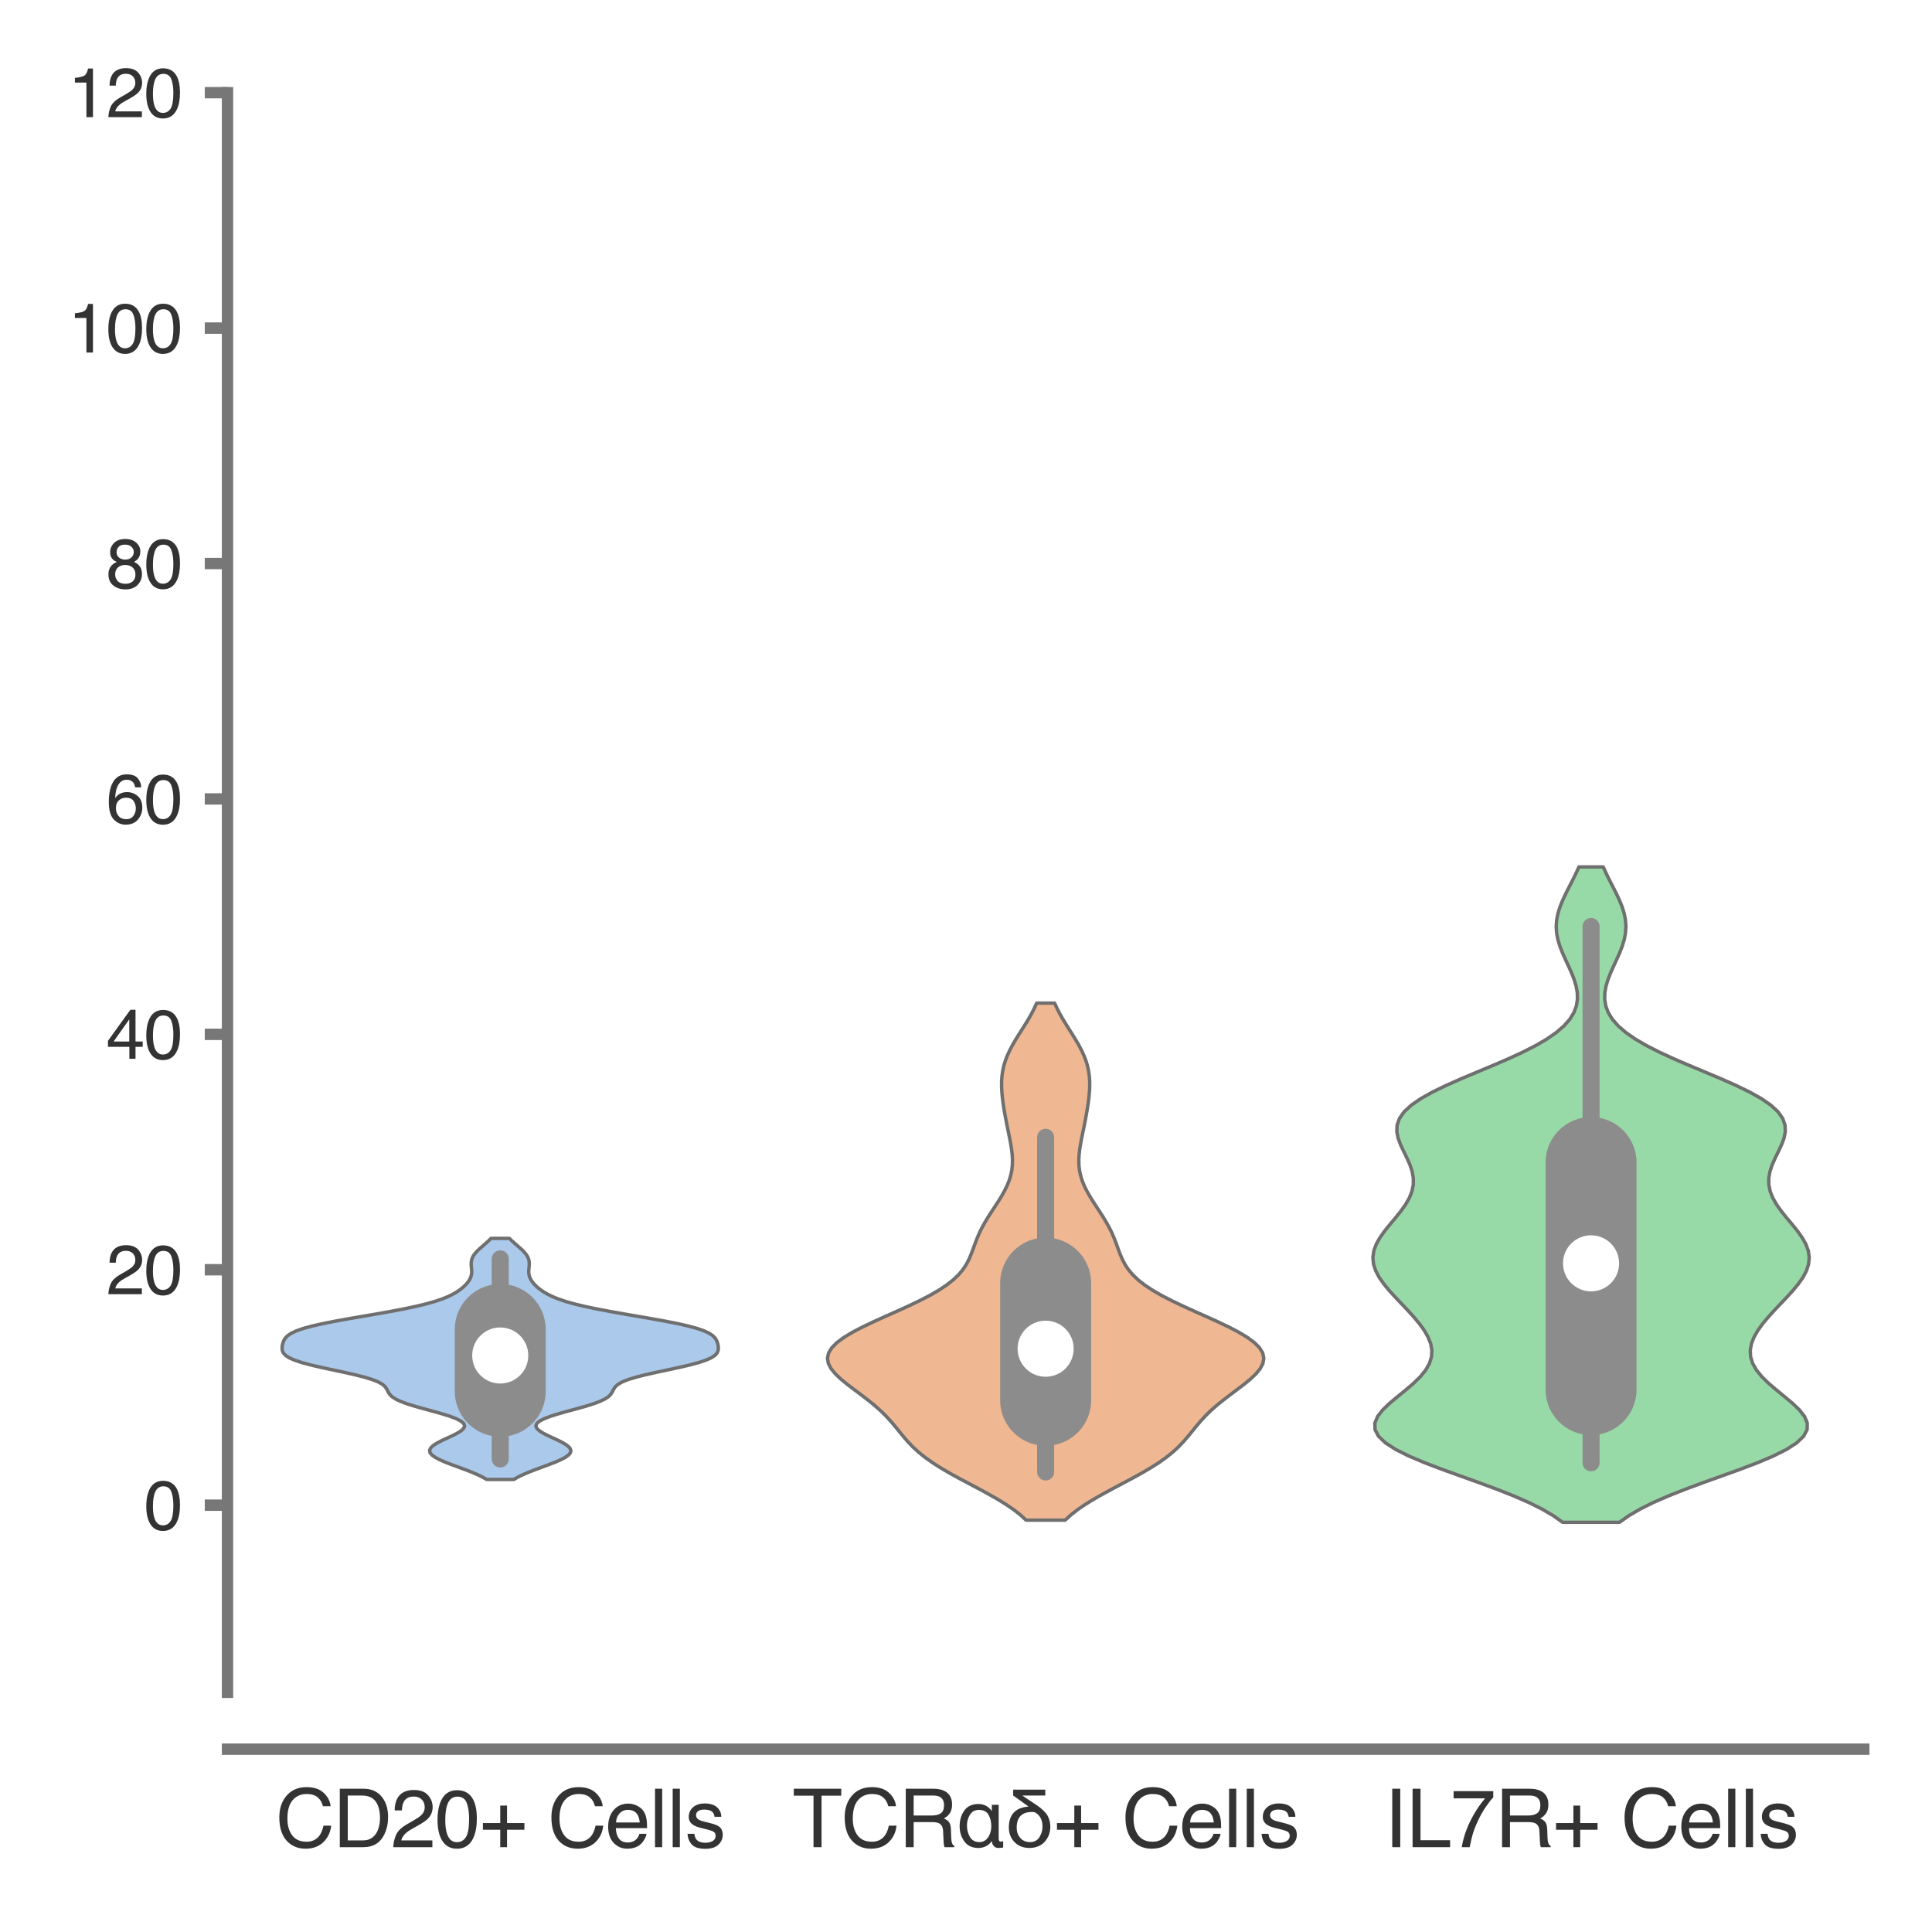 <?xml version="1.0" encoding="utf-8" standalone="no"?>
<!DOCTYPE svg PUBLIC "-//W3C//DTD SVG 1.1//EN"
  "http://www.w3.org/Graphics/SVG/1.1/DTD/svg11.dtd">
<svg xmlns:xlink="http://www.w3.org/1999/xlink" width="84.96pt" height="84.96pt" viewBox="0 0 84.96 84.96" xmlns="http://www.w3.org/2000/svg" version="1.1">
 <defs>
  <style type="text/css">*{stroke-linejoin: round; stroke-linecap: butt}</style>
 </defs>
 <g id="figure_1">
  <g id="patch_1">
   <path d="M 0 84.96 
L 84.96 84.96 
L 84.96 0 
L 0 0 
z
" style="fill: #ffffff"/>
  </g>
  <g id="axes_1">
   <g id="patch_2">
    <path d="M 10.005 74.42 
L 81.96 74.42 
L 81.96 4.076 
L 10.005 4.076 
z
" style="fill: #ffffff"/>
   </g>
   <g id="matplotlib.axis_1">
    <g id="xtick_1">
     <g id="text_1">
      <!-- CD20+ Cells -->
      <g style="fill: #333333" transform="translate(12.126 81.23) scale(0.035 -0.035)">
       <defs>
        <path id="Helvetica-43" d="M 2422 4716 
Q 3294 4716 3775 4256 
Q 4256 3797 4309 3213 
L 3703 3213 
Q 3600 3656 3292 3915 
Q 2984 4175 2428 4175 
Q 1750 4175 1333 3698 
Q 916 3222 916 2238 
Q 916 1431 1292 929 
Q 1669 428 2416 428 
Q 3103 428 3463 956 
Q 3653 1234 3747 1688 
L 4353 1688 
Q 4272 963 3816 472 
Q 3269 -119 2341 -119 
Q 1541 -119 997 366 
Q 281 1006 281 2344 
Q 281 3359 819 4009 
Q 1400 4716 2422 4716 
z
M 2297 4716 
L 2297 4716 
z
" transform="scale(0.016)"/>
        <path id="Helvetica-44" d="M 2250 531 
Q 2566 531 2769 597 
Q 3131 719 3363 1066 
Q 3547 1344 3628 1778 
Q 3675 2038 3675 2259 
Q 3675 3113 3336 3584 
Q 2997 4056 2244 4056 
L 1141 4056 
L 1141 531 
L 2250 531 
z
M 516 4591 
L 2375 4591 
Q 3322 4591 3844 3919 
Q 4309 3313 4309 2366 
Q 4309 1634 4034 1044 
Q 3550 0 2369 0 
L 516 0 
L 516 4591 
z
" transform="scale(0.016)"/>
        <path id="Helvetica-32" d="M 200 0 
Q 231 578 439 1006 
Q 647 1434 1250 1784 
L 1850 2131 
Q 2253 2366 2416 2531 
Q 2672 2791 2672 3125 
Q 2672 3516 2437 3745 
Q 2203 3975 1813 3975 
Q 1234 3975 1013 3538 
Q 894 3303 881 2888 
L 309 2888 
Q 319 3472 525 3841 
Q 891 4491 1816 4491 
Q 2584 4491 2939 4075 
Q 3294 3659 3294 3150 
Q 3294 2613 2916 2231 
Q 2697 2009 2131 1694 
L 1703 1456 
Q 1397 1288 1222 1134 
Q 909 863 828 531 
L 3272 531 
L 3272 0 
L 200 0 
z
" transform="scale(0.016)"/>
        <path id="Helvetica-30" d="M 1731 4475 
Q 2600 4475 2988 3759 
Q 3288 3206 3288 2244 
Q 3288 1331 3016 734 
Q 2622 -122 1728 -122 
Q 922 -122 528 578 
Q 200 1163 200 2147 
Q 200 2909 397 3456 
Q 766 4475 1731 4475 
z
M 1725 391 
Q 2163 391 2422 778 
Q 2681 1166 2681 2222 
Q 2681 2984 2493 3476 
Q 2306 3969 1766 3969 
Q 1269 3969 1039 3501 
Q 809 3034 809 2125 
Q 809 1441 956 1025 
Q 1181 391 1725 391 
z
" transform="scale(0.016)"/>
        <path id="Helvetica-2b" d="M 288 1369 
L 288 1894 
L 1650 1894 
L 1650 3266 
L 2184 3266 
L 2184 1894 
L 3547 1894 
L 3547 1369 
L 2184 1369 
L 2184 0 
L 1650 0 
L 1650 1369 
L 288 1369 
z
" transform="scale(0.016)"/>
        <path id="Helvetica-20" transform="scale(0.016)"/>
        <path id="Helvetica-65" d="M 1806 3422 
Q 2163 3422 2497 3255 
Q 2831 3088 3006 2822 
Q 3175 2569 3231 2231 
Q 3281 2000 3281 1494 
L 828 1494 
Q 844 984 1069 676 
Q 1294 369 1766 369 
Q 2206 369 2469 659 
Q 2619 828 2681 1050 
L 3234 1050 
Q 3213 866 3089 639 
Q 2966 413 2813 269 
Q 2556 19 2178 -69 
Q 1975 -119 1719 -119 
Q 1094 -119 659 336 
Q 225 791 225 1609 
Q 225 2416 662 2919 
Q 1100 3422 1806 3422 
z
M 2703 1941 
Q 2669 2306 2544 2525 
Q 2313 2931 1772 2931 
Q 1384 2931 1121 2651 
Q 859 2372 844 1941 
L 2703 1941 
z
M 1753 3428 
L 1753 3428 
z
" transform="scale(0.016)"/>
        <path id="Helvetica-6c" d="M 428 4591 
L 991 4591 
L 991 0 
L 428 0 
L 428 4591 
z
" transform="scale(0.016)"/>
        <path id="Helvetica-73" d="M 747 1050 
Q 772 769 888 619 
Q 1100 347 1625 347 
Q 1938 347 2175 483 
Q 2413 619 2413 903 
Q 2413 1119 2222 1231 
Q 2100 1300 1741 1391 
L 1294 1503 
Q 866 1609 663 1741 
Q 300 1969 300 2372 
Q 300 2847 642 3140 
Q 984 3434 1563 3434 
Q 2319 3434 2653 2991 
Q 2863 2709 2856 2384 
L 2325 2384 
Q 2309 2575 2191 2731 
Q 1997 2953 1519 2953 
Q 1200 2953 1036 2831 
Q 872 2709 872 2509 
Q 872 2291 1088 2159 
Q 1213 2081 1456 2022 
L 1828 1931 
Q 2434 1784 2641 1647 
Q 2969 1431 2969 969 
Q 2969 522 2630 197 
Q 2291 -128 1597 -128 
Q 850 -128 539 211 
Q 228 550 206 1050 
L 747 1050 
z
M 1578 3428 
L 1578 3428 
z
" transform="scale(0.016)"/>
       </defs>
       <use xlink:href="#Helvetica-43"/>
       <use xlink:href="#Helvetica-44" x="72.217"/>
       <use xlink:href="#Helvetica-32" x="144.434"/>
       <use xlink:href="#Helvetica-30" x="200.049"/>
       <use xlink:href="#Helvetica-2b" x="255.664"/>
       <use xlink:href="#Helvetica-20" x="314.062"/>
       <use xlink:href="#Helvetica-43" x="341.846"/>
       <use xlink:href="#Helvetica-65" x="414.062"/>
       <use xlink:href="#Helvetica-6c" x="469.678"/>
       <use xlink:href="#Helvetica-6c" x="491.895"/>
       <use xlink:href="#Helvetica-73" x="514.111"/>
      </g>
     </g>
    </g>
    <g id="xtick_2">
     <g id="text_2">
      <!-- TCRαδ+ Cells -->
      <g style="fill: #333333" transform="translate(34.85 81.23) scale(0.035 -0.035)">
       <defs>
        <path id="Helvetica-54" d="M 3828 4591 
L 3828 4044 
L 2281 4044 
L 2281 0 
L 1650 0 
L 1650 4044 
L 103 4044 
L 103 4591 
L 3828 4591 
z
" transform="scale(0.016)"/>
        <path id="Helvetica-52" d="M 2622 2488 
Q 3059 2488 3314 2663 
Q 3569 2838 3569 3294 
Q 3569 3784 3213 3963 
Q 3022 4056 2703 4056 
L 1184 4056 
L 1184 2488 
L 2622 2488 
z
M 563 4591 
L 2688 4591 
Q 3213 4591 3553 4438 
Q 4200 4144 4200 3353 
Q 4200 2941 4029 2678 
Q 3859 2416 3553 2256 
Q 3822 2147 3958 1969 
Q 4094 1791 4109 1391 
L 4131 775 
Q 4141 513 4175 384 
Q 4231 166 4375 103 
L 4375 0 
L 3613 0 
Q 3581 59 3562 153 
Q 3544 247 3531 516 
L 3494 1281 
Q 3472 1731 3159 1884 
Q 2981 1969 2600 1969 
L 1184 1969 
L 1184 0 
L 563 0 
L 563 4591 
z
" transform="scale(0.016)"/>
        <path id="Helvetica-3b1" d="M 3347 703 
Q 3334 428 3525 434 
Q 3641 434 3700 475 
L 3700 -19 
Q 3628 -44 3513 -50 
Q 3391 -63 3309 -63 
Q 3084 -56 2956 103 
Q 2816 256 2816 475 
L 2803 475 
Q 2413 -63 1734 -63 
Q 1006 -50 647 459 
Q 281 953 281 1644 
Q 281 2350 634 2859 
Q 984 3378 1741 3391 
Q 2413 3391 2797 2847 
L 2809 2847 
L 2809 3328 
L 3347 3328 
L 3347 703 
z
M 1825 397 
Q 2075 397 2253 513 
Q 2425 622 2541 806 
Q 2766 1184 2766 1638 
Q 2766 2144 2559 2528 
Q 2350 2919 1797 2931 
Q 1306 2919 1081 2534 
Q 856 2156 856 1697 
Q 856 1209 1081 819 
Q 1306 409 1825 397 
z
" transform="scale(0.016)"/>
        <path id="Helvetica-3b4" d="M 666 4519 
L 3188 4519 
L 3188 4056 
L 1394 4056 
L 1394 4044 
L 2509 3303 
Q 3134 2881 3372 2469 
Q 3591 2053 3584 1600 
Q 3578 934 3163 447 
Q 2738 -50 1938 -63 
Q 1203 -56 769 403 
Q 331 850 325 1556 
Q 341 3066 1863 3188 
L 1863 3200 
L 666 4056 
L 666 4519 
z
M 1991 397 
Q 2497 403 2731 794 
Q 2969 1166 2969 1606 
Q 2969 1856 2919 2041 
Q 2866 2222 2791 2344 
Q 2713 2463 2638 2541 
Q 2559 2619 2509 2650 
Q 2381 2766 2156 2766 
Q 947 2766 941 1528 
Q 941 1056 1216 738 
Q 1491 403 1991 397 
z
" transform="scale(0.016)"/>
       </defs>
       <use xlink:href="#Helvetica-54"/>
       <use xlink:href="#Helvetica-43" x="61.084"/>
       <use xlink:href="#Helvetica-52" x="133.301"/>
       <use xlink:href="#Helvetica-3b1" x="205.518"/>
       <use xlink:href="#Helvetica-3b4" x="266.602"/>
       <use xlink:href="#Helvetica-2b" x="327.686"/>
       <use xlink:href="#Helvetica-20" x="386.084"/>
       <use xlink:href="#Helvetica-43" x="413.867"/>
       <use xlink:href="#Helvetica-65" x="486.084"/>
       <use xlink:href="#Helvetica-6c" x="541.699"/>
       <use xlink:href="#Helvetica-6c" x="563.916"/>
       <use xlink:href="#Helvetica-73" x="586.133"/>
      </g>
     </g>
    </g>
    <g id="xtick_3">
     <g id="text_3">
      <!-- IL7R+ Cells -->
      <g style="fill: #333333" transform="translate(60.873 81.23) scale(0.035 -0.035)">
       <defs>
        <path id="Helvetica-49" d="M 628 4591 
L 1256 4591 
L 1256 0 
L 628 0 
L 628 4591 
z
" transform="scale(0.016)"/>
        <path id="Helvetica-4c" d="M 488 4591 
L 1109 4591 
L 1109 547 
L 3434 547 
L 3434 0 
L 488 0 
L 488 4591 
z
" transform="scale(0.016)"/>
        <path id="Helvetica-37" d="M 3347 4400 
L 3347 3909 
Q 3131 3700 2773 3181 
Q 2416 2663 2141 2063 
Q 1869 1478 1728 997 
Q 1638 688 1494 0 
L 872 0 
Q 1084 1281 1809 2550 
Q 2238 3294 2709 3834 
L 234 3834 
L 234 4400 
L 3347 4400 
z
" transform="scale(0.016)"/>
       </defs>
       <use xlink:href="#Helvetica-49"/>
       <use xlink:href="#Helvetica-4c" x="27.783"/>
       <use xlink:href="#Helvetica-37" x="83.398"/>
       <use xlink:href="#Helvetica-52" x="139.014"/>
       <use xlink:href="#Helvetica-2b" x="211.23"/>
       <use xlink:href="#Helvetica-20" x="269.629"/>
       <use xlink:href="#Helvetica-43" x="297.412"/>
       <use xlink:href="#Helvetica-65" x="369.629"/>
       <use xlink:href="#Helvetica-6c" x="425.244"/>
       <use xlink:href="#Helvetica-6c" x="447.461"/>
       <use xlink:href="#Helvetica-73" x="469.678"/>
      </g>
     </g>
    </g>
   </g>
   <g id="matplotlib.axis_2">
    <g id="ytick_1">
     <g id="line2d_1">
      <defs>
       <path id="mcc60cf3fdb" d="M 0 0 
L -1 0 
" style="stroke: #777777; stroke-width: 0.5"/>
      </defs>
      <g>
       <use xlink:href="#mcc60cf3fdb" x="10.005" y="66.19" style="fill: #777777; stroke: #777777; stroke-width: 0.5"/>
      </g>
     </g>
     <g id="text_4">
      <!-- 0 -->
      <g style="fill: #333333" transform="translate(6.337 67.266) scale(0.03 -0.03)">
       <use xlink:href="#Helvetica-30"/>
      </g>
     </g>
    </g>
    <g id="ytick_2">
     <g id="line2d_2">
      <g>
       <use xlink:href="#mcc60cf3fdb" x="10.005" y="55.837" style="fill: #777777; stroke: #777777; stroke-width: 0.5"/>
      </g>
     </g>
     <g id="text_5">
      <!-- 20 -->
      <g style="fill: #333333" transform="translate(4.669 56.913) scale(0.03 -0.03)">
       <use xlink:href="#Helvetica-32"/>
       <use xlink:href="#Helvetica-30" x="55.615"/>
      </g>
     </g>
    </g>
    <g id="ytick_3">
     <g id="line2d_3">
      <g>
       <use xlink:href="#mcc60cf3fdb" x="10.005" y="45.485" style="fill: #777777; stroke: #777777; stroke-width: 0.5"/>
      </g>
     </g>
     <g id="text_6">
      <!-- 40 -->
      <g style="fill: #333333" transform="translate(4.669 46.561) scale(0.03 -0.03)">
       <defs>
        <path id="Helvetica-34" d="M 2116 1584 
L 2116 3613 
L 681 1584 
L 2116 1584 
z
M 2125 0 
L 2125 1094 
L 163 1094 
L 163 1644 
L 2213 4488 
L 2688 4488 
L 2688 1584 
L 3347 1584 
L 3347 1094 
L 2688 1094 
L 2688 0 
L 2125 0 
z
" transform="scale(0.016)"/>
       </defs>
       <use xlink:href="#Helvetica-34"/>
       <use xlink:href="#Helvetica-30" x="55.615"/>
      </g>
     </g>
    </g>
    <g id="ytick_4">
     <g id="line2d_4">
      <g>
       <use xlink:href="#mcc60cf3fdb" x="10.005" y="35.133" style="fill: #777777; stroke: #777777; stroke-width: 0.5"/>
      </g>
     </g>
     <g id="text_7">
      <!-- 60 -->
      <g style="fill: #333333" transform="translate(4.669 36.209) scale(0.03 -0.03)">
       <defs>
        <path id="Helvetica-36" d="M 1872 4494 
Q 2622 4494 2917 4105 
Q 3213 3716 3213 3303 
L 2656 3303 
Q 2606 3569 2497 3719 
Q 2294 4000 1881 4000 
Q 1409 4000 1131 3564 
Q 853 3128 822 2316 
Q 1016 2600 1309 2741 
Q 1578 2866 1909 2866 
Q 2472 2866 2890 2506 
Q 3309 2147 3309 1434 
Q 3309 825 2912 354 
Q 2516 -116 1781 -116 
Q 1153 -116 697 361 
Q 241 838 241 1966 
Q 241 2800 444 3381 
Q 834 4494 1872 4494 
z
M 1831 384 
Q 2275 384 2495 682 
Q 2716 981 2716 1388 
Q 2716 1731 2519 2042 
Q 2322 2353 1803 2353 
Q 1441 2353 1167 2112 
Q 894 1872 894 1388 
Q 894 963 1142 673 
Q 1391 384 1831 384 
z
" transform="scale(0.016)"/>
       </defs>
       <use xlink:href="#Helvetica-36"/>
       <use xlink:href="#Helvetica-30" x="55.615"/>
      </g>
     </g>
    </g>
    <g id="ytick_5">
     <g id="line2d_5">
      <g>
       <use xlink:href="#mcc60cf3fdb" x="10.005" y="24.781" style="fill: #777777; stroke: #777777; stroke-width: 0.5"/>
      </g>
     </g>
     <g id="text_8">
      <!-- 80 -->
      <g style="fill: #333333" transform="translate(4.669 25.857) scale(0.03 -0.03)">
       <defs>
        <path id="Helvetica-38" d="M 1741 2600 
Q 2113 2600 2322 2808 
Q 2531 3016 2531 3303 
Q 2531 3553 2331 3762 
Q 2131 3972 1722 3972 
Q 1316 3972 1134 3762 
Q 953 3553 953 3272 
Q 953 2956 1187 2778 
Q 1422 2600 1741 2600 
z
M 1775 384 
Q 2166 384 2423 595 
Q 2681 806 2681 1225 
Q 2681 1659 2415 1884 
Q 2150 2109 1734 2109 
Q 1331 2109 1076 1879 
Q 822 1650 822 1244 
Q 822 894 1055 639 
Q 1288 384 1775 384 
z
M 975 2384 
Q 741 2484 609 2619 
Q 363 2869 363 3269 
Q 363 3769 725 4128 
Q 1088 4488 1753 4488 
Q 2397 4488 2762 4148 
Q 3128 3809 3128 3356 
Q 3128 2938 2916 2678 
Q 2797 2531 2547 2391 
Q 2825 2263 2984 2097 
Q 3281 1784 3281 1284 
Q 3281 694 2884 283 
Q 2488 -128 1763 -128 
Q 1109 -128 657 226 
Q 206 581 206 1256 
Q 206 1653 400 1942 
Q 594 2231 975 2384 
z
" transform="scale(0.016)"/>
       </defs>
       <use xlink:href="#Helvetica-38"/>
       <use xlink:href="#Helvetica-30" x="55.615"/>
      </g>
     </g>
    </g>
    <g id="ytick_6">
     <g id="line2d_6">
      <g>
       <use xlink:href="#mcc60cf3fdb" x="10.005" y="14.428" style="fill: #777777; stroke: #777777; stroke-width: 0.5"/>
      </g>
     </g>
     <g id="text_9">
      <!-- 100 -->
      <g style="fill: #333333" transform="translate(3 15.504) scale(0.03 -0.03)">
       <defs>
        <path id="Helvetica-31" d="M 613 3169 
L 613 3600 
Q 1222 3659 1462 3798 
Q 1703 3938 1822 4456 
L 2266 4456 
L 2266 0 
L 1666 0 
L 1666 3169 
L 613 3169 
z
" transform="scale(0.016)"/>
       </defs>
       <use xlink:href="#Helvetica-31"/>
       <use xlink:href="#Helvetica-30" x="55.615"/>
       <use xlink:href="#Helvetica-30" x="111.23"/>
      </g>
     </g>
    </g>
    <g id="ytick_7">
     <g id="line2d_7">
      <g>
       <use xlink:href="#mcc60cf3fdb" x="10.005" y="4.076" style="fill: #777777; stroke: #777777; stroke-width: 0.5"/>
      </g>
     </g>
     <g id="text_10">
      <!-- 120 -->
      <g style="fill: #333333" transform="translate(3 5.152) scale(0.03 -0.03)">
       <use xlink:href="#Helvetica-31"/>
       <use xlink:href="#Helvetica-32" x="55.615"/>
       <use xlink:href="#Helvetica-30" x="111.23"/>
      </g>
     </g>
    </g>
   </g>
   <g id="PolyCollection_1">
    <defs>
     <path id="m9ffae0d775" d="M 22.593 -19.901 
L 21.402 -19.901 
L 21.213 -20.008 
L 20.992 -20.115 
L 20.74 -20.222 
L 20.466 -20.329 
L 20.177 -20.436 
L 19.886 -20.543 
L 19.608 -20.65 
L 19.357 -20.758 
L 19.15 -20.865 
L 18.997 -20.972 
L 18.909 -21.079 
L 18.892 -21.186 
L 18.943 -21.293 
L 19.059 -21.4 
L 19.229 -21.507 
L 19.438 -21.614 
L 19.668 -21.721 
L 19.899 -21.828 
L 20.109 -21.935 
L 20.279 -22.043 
L 20.392 -22.15 
L 20.432 -22.257 
L 20.39 -22.364 
L 20.262 -22.471 
L 20.052 -22.578 
L 19.767 -22.685 
L 19.424 -22.792 
L 19.044 -22.899 
L 18.65 -23.006 
L 18.267 -23.113 
L 17.921 -23.22 
L 17.628 -23.328 
L 17.4 -23.435 
L 17.238 -23.542 
L 17.133 -23.649 
L 17.067 -23.756 
L 17.013 -23.863 
L 16.943 -23.97 
L 16.828 -24.077 
L 16.645 -24.184 
L 16.38 -24.291 
L 16.031 -24.398 
L 15.607 -24.505 
L 15.129 -24.613 
L 14.626 -24.72 
L 14.129 -24.827 
L 13.669 -24.934 
L 13.27 -25.041 
L 12.949 -25.148 
L 12.71 -25.255 
L 12.551 -25.362 
L 12.457 -25.469 
L 12.414 -25.576 
L 12.404 -25.683 
L 12.414 -25.79 
L 12.439 -25.897 
L 12.479 -26.005 
L 12.543 -26.112 
L 12.644 -26.219 
L 12.801 -26.326 
L 13.027 -26.433 
L 13.333 -26.54 
L 13.725 -26.647 
L 14.197 -26.754 
L 14.739 -26.861 
L 15.331 -26.968 
L 15.951 -27.075 
L 16.574 -27.182 
L 17.178 -27.29 
L 17.743 -27.397 
L 18.254 -27.504 
L 18.702 -27.611 
L 19.087 -27.718 
L 19.41 -27.825 
L 19.678 -27.932 
L 19.899 -28.039 
L 20.084 -28.146 
L 20.24 -28.253 
L 20.372 -28.36 
L 20.483 -28.467 
L 20.575 -28.575 
L 20.647 -28.682 
L 20.699 -28.789 
L 20.73 -28.896 
L 20.743 -29.003 
L 20.741 -29.11 
L 20.732 -29.217 
L 20.722 -29.324 
L 20.721 -29.431 
L 20.735 -29.538 
L 20.769 -29.645 
L 20.826 -29.752 
L 20.907 -29.86 
L 21.007 -29.967 
L 21.122 -30.074 
L 21.244 -30.181 
L 21.367 -30.288 
L 21.486 -30.395 
L 21.593 -30.502 
L 22.402 -30.502 
L 22.402 -30.502 
L 22.51 -30.395 
L 22.628 -30.288 
L 22.751 -30.181 
L 22.873 -30.074 
L 22.988 -29.967 
L 23.088 -29.86 
L 23.169 -29.752 
L 23.226 -29.645 
L 23.26 -29.538 
L 23.274 -29.431 
L 23.273 -29.324 
L 23.263 -29.217 
L 23.254 -29.11 
L 23.252 -29.003 
L 23.265 -28.896 
L 23.296 -28.789 
L 23.348 -28.682 
L 23.42 -28.575 
L 23.512 -28.467 
L 23.623 -28.36 
L 23.755 -28.253 
L 23.911 -28.146 
L 24.096 -28.039 
L 24.317 -27.932 
L 24.586 -27.825 
L 24.908 -27.718 
L 25.293 -27.611 
L 25.742 -27.504 
L 26.252 -27.397 
L 26.817 -27.29 
L 27.421 -27.182 
L 28.044 -27.075 
L 28.664 -26.968 
L 29.256 -26.861 
L 29.798 -26.754 
L 30.27 -26.647 
L 30.662 -26.54 
L 30.968 -26.433 
L 31.194 -26.326 
L 31.351 -26.219 
L 31.452 -26.112 
L 31.516 -26.005 
L 31.556 -25.897 
L 31.581 -25.79 
L 31.591 -25.683 
L 31.581 -25.576 
L 31.538 -25.469 
L 31.444 -25.362 
L 31.285 -25.255 
L 31.046 -25.148 
L 30.725 -25.041 
L 30.326 -24.934 
L 29.866 -24.827 
L 29.369 -24.72 
L 28.866 -24.613 
L 28.388 -24.505 
L 27.964 -24.398 
L 27.615 -24.291 
L 27.35 -24.184 
L 27.167 -24.077 
L 27.052 -23.97 
L 26.982 -23.863 
L 26.928 -23.756 
L 26.862 -23.649 
L 26.757 -23.542 
L 26.595 -23.435 
L 26.367 -23.328 
L 26.075 -23.22 
L 25.728 -23.113 
L 25.345 -23.006 
L 24.951 -22.899 
L 24.571 -22.792 
L 24.228 -22.685 
L 23.943 -22.578 
L 23.733 -22.471 
L 23.605 -22.364 
L 23.564 -22.257 
L 23.603 -22.15 
L 23.716 -22.043 
L 23.886 -21.935 
L 24.096 -21.828 
L 24.327 -21.721 
L 24.557 -21.614 
L 24.766 -21.507 
L 24.936 -21.4 
L 25.052 -21.293 
L 25.104 -21.186 
L 25.086 -21.079 
L 24.998 -20.972 
L 24.845 -20.865 
L 24.638 -20.758 
L 24.387 -20.65 
L 24.109 -20.543 
L 23.819 -20.436 
L 23.53 -20.329 
L 23.255 -20.222 
L 23.003 -20.115 
L 22.782 -20.008 
L 22.593 -19.901 
z
" style="stroke: #6f6f6f; stroke-width: 0.15"/>
    </defs>
    <g clip-path="url(#pd6a0cd78a1)">
     <use xlink:href="#m9ffae0d775" x="0" y="84.96" style="fill: #abc9ea; stroke: #6f6f6f; stroke-width: 0.15"/>
    </g>
   </g>
   <g id="PolyCollection_2">
    <defs>
     <path id="ma21563c350" d="M 46.842 -18.112 
L 45.122 -18.112 
L 44.871 -18.342 
L 44.577 -18.572 
L 44.241 -18.801 
L 43.868 -19.031 
L 43.465 -19.26 
L 43.042 -19.49 
L 42.608 -19.72 
L 42.177 -19.949 
L 41.76 -20.179 
L 41.367 -20.409 
L 41.007 -20.638 
L 40.683 -20.868 
L 40.397 -21.098 
L 40.147 -21.327 
L 39.926 -21.557 
L 39.728 -21.787 
L 39.54 -22.016 
L 39.354 -22.246 
L 39.159 -22.476 
L 38.946 -22.705 
L 38.711 -22.935 
L 38.45 -23.165 
L 38.167 -23.394 
L 37.867 -23.624 
L 37.56 -23.854 
L 37.259 -24.083 
L 36.979 -24.313 
L 36.736 -24.542 
L 36.548 -24.772 
L 36.428 -25.002 
L 36.388 -25.231 
L 36.437 -25.461 
L 36.576 -25.691 
L 36.804 -25.92 
L 37.115 -26.15 
L 37.497 -26.38 
L 37.938 -26.609 
L 38.421 -26.839 
L 38.928 -27.069 
L 39.443 -27.298 
L 39.948 -27.528 
L 40.429 -27.758 
L 40.875 -27.987 
L 41.274 -28.217 
L 41.622 -28.447 
L 41.915 -28.676 
L 42.156 -28.906 
L 42.348 -29.136 
L 42.498 -29.365 
L 42.617 -29.595 
L 42.713 -29.825 
L 42.799 -30.054 
L 42.882 -30.284 
L 42.971 -30.513 
L 43.07 -30.743 
L 43.183 -30.973 
L 43.31 -31.202 
L 43.448 -31.432 
L 43.595 -31.662 
L 43.746 -31.891 
L 43.896 -32.121 
L 44.038 -32.351 
L 44.168 -32.58 
L 44.282 -32.81 
L 44.375 -33.04 
L 44.446 -33.269 
L 44.494 -33.499 
L 44.519 -33.729 
L 44.524 -33.958 
L 44.511 -34.188 
L 44.484 -34.418 
L 44.448 -34.647 
L 44.405 -34.877 
L 44.358 -35.107 
L 44.311 -35.336 
L 44.265 -35.566 
L 44.221 -35.795 
L 44.179 -36.025 
L 44.14 -36.255 
L 44.106 -36.484 
L 44.078 -36.714 
L 44.057 -36.944 
L 44.045 -37.173 
L 44.046 -37.403 
L 44.061 -37.633 
L 44.093 -37.862 
L 44.143 -38.092 
L 44.213 -38.322 
L 44.301 -38.551 
L 44.408 -38.781 
L 44.53 -39.011 
L 44.663 -39.24 
L 44.805 -39.47 
L 44.951 -39.7 
L 45.096 -39.929 
L 45.235 -40.159 
L 45.365 -40.389 
L 45.483 -40.618 
L 45.587 -40.848 
L 46.378 -40.848 
L 46.378 -40.848 
L 46.482 -40.618 
L 46.6 -40.389 
L 46.73 -40.159 
L 46.869 -39.929 
L 47.014 -39.7 
L 47.159 -39.47 
L 47.301 -39.24 
L 47.435 -39.011 
L 47.557 -38.781 
L 47.663 -38.551 
L 47.752 -38.322 
L 47.821 -38.092 
L 47.872 -37.862 
L 47.904 -37.633 
L 47.919 -37.403 
L 47.92 -37.173 
L 47.908 -36.944 
L 47.887 -36.714 
L 47.859 -36.484 
L 47.824 -36.255 
L 47.786 -36.025 
L 47.744 -35.795 
L 47.7 -35.566 
L 47.654 -35.336 
L 47.607 -35.107 
L 47.56 -34.877 
L 47.517 -34.647 
L 47.481 -34.418 
L 47.454 -34.188 
L 47.441 -33.958 
L 47.446 -33.729 
L 47.471 -33.499 
L 47.519 -33.269 
L 47.59 -33.04 
L 47.683 -32.81 
L 47.797 -32.58 
L 47.927 -32.351 
L 48.069 -32.121 
L 48.219 -31.891 
L 48.37 -31.662 
L 48.517 -31.432 
L 48.655 -31.202 
L 48.782 -30.973 
L 48.895 -30.743 
L 48.994 -30.513 
L 49.083 -30.284 
L 49.166 -30.054 
L 49.251 -29.825 
L 49.348 -29.595 
L 49.467 -29.365 
L 49.617 -29.136 
L 49.809 -28.906 
L 50.05 -28.676 
L 50.343 -28.447 
L 50.691 -28.217 
L 51.09 -27.987 
L 51.535 -27.758 
L 52.017 -27.528 
L 52.522 -27.298 
L 53.037 -27.069 
L 53.544 -26.839 
L 54.027 -26.609 
L 54.467 -26.38 
L 54.85 -26.15 
L 55.161 -25.92 
L 55.389 -25.691 
L 55.528 -25.461 
L 55.576 -25.231 
L 55.537 -25.002 
L 55.417 -24.772 
L 55.228 -24.542 
L 54.986 -24.313 
L 54.706 -24.083 
L 54.405 -23.854 
L 54.098 -23.624 
L 53.798 -23.394 
L 53.514 -23.165 
L 53.254 -22.935 
L 53.019 -22.705 
L 52.806 -22.476 
L 52.611 -22.246 
L 52.424 -22.016 
L 52.237 -21.787 
L 52.038 -21.557 
L 51.818 -21.327 
L 51.568 -21.098 
L 51.282 -20.868 
L 50.958 -20.638 
L 50.597 -20.409 
L 50.205 -20.179 
L 49.787 -19.949 
L 49.356 -19.72 
L 48.923 -19.49 
L 48.499 -19.26 
L 48.096 -19.031 
L 47.723 -18.801 
L 47.388 -18.572 
L 47.093 -18.342 
L 46.842 -18.112 
z
" style="stroke: #6f6f6f; stroke-width: 0.15"/>
    </defs>
    <g clip-path="url(#pd6a0cd78a1)">
     <use xlink:href="#ma21563c350" x="0" y="84.96" style="fill: #efb792; stroke: #6f6f6f; stroke-width: 0.15"/>
    </g>
   </g>
   <g id="PolyCollection_3">
    <defs>
     <path id="m17be067d6c" d="M 71.216 -18.016 
L 68.719 -18.016 
L 68.308 -18.307 
L 67.81 -18.598 
L 67.225 -18.889 
L 66.558 -19.18 
L 65.821 -19.471 
L 65.033 -19.763 
L 64.221 -20.054 
L 63.415 -20.345 
L 62.65 -20.636 
L 61.961 -20.927 
L 61.378 -21.218 
L 60.926 -21.509 
L 60.62 -21.8 
L 60.467 -22.091 
L 60.46 -22.383 
L 60.583 -22.674 
L 60.811 -22.965 
L 61.116 -23.256 
L 61.463 -23.547 
L 61.821 -23.838 
L 62.161 -24.129 
L 62.458 -24.42 
L 62.695 -24.711 
L 62.861 -25.003 
L 62.951 -25.294 
L 62.967 -25.585 
L 62.913 -25.876 
L 62.797 -26.167 
L 62.63 -26.458 
L 62.42 -26.749 
L 62.177 -27.04 
L 61.913 -27.331 
L 61.636 -27.623 
L 61.36 -27.914 
L 61.094 -28.205 
L 60.854 -28.496 
L 60.65 -28.787 
L 60.496 -29.078 
L 60.401 -29.369 
L 60.373 -29.66 
L 60.414 -29.952 
L 60.519 -30.243 
L 60.682 -30.534 
L 60.889 -30.825 
L 61.124 -31.116 
L 61.367 -31.407 
L 61.601 -31.698 
L 61.809 -31.989 
L 61.975 -32.28 
L 62.091 -32.572 
L 62.15 -32.863 
L 62.151 -33.154 
L 62.099 -33.445 
L 62.003 -33.736 
L 61.874 -34.027 
L 61.732 -34.318 
L 61.595 -34.609 
L 61.485 -34.9 
L 61.426 -35.192 
L 61.438 -35.483 
L 61.54 -35.774 
L 61.744 -36.065 
L 62.057 -36.356 
L 62.477 -36.647 
L 62.995 -36.938 
L 63.595 -37.229 
L 64.253 -37.52 
L 64.944 -37.812 
L 65.641 -38.103 
L 66.317 -38.394 
L 66.951 -38.685 
L 67.523 -38.976 
L 68.023 -39.267 
L 68.441 -39.558 
L 68.778 -39.849 
L 69.033 -40.14 
L 69.212 -40.432 
L 69.321 -40.723 
L 69.368 -41.014 
L 69.362 -41.305 
L 69.31 -41.596 
L 69.223 -41.887 
L 69.109 -42.178 
L 68.979 -42.469 
L 68.843 -42.76 
L 68.713 -43.052 
L 68.599 -43.343 
L 68.51 -43.634 
L 68.454 -43.925 
L 68.435 -44.216 
L 68.455 -44.507 
L 68.513 -44.798 
L 68.604 -45.089 
L 68.722 -45.38 
L 68.86 -45.672 
L 69.007 -45.963 
L 69.156 -46.254 
L 69.3 -46.545 
L 69.432 -46.836 
L 70.503 -46.836 
L 70.503 -46.836 
L 70.635 -46.545 
L 70.778 -46.254 
L 70.928 -45.963 
L 71.075 -45.672 
L 71.212 -45.38 
L 71.331 -45.089 
L 71.422 -44.798 
L 71.48 -44.507 
L 71.5 -44.216 
L 71.481 -43.925 
L 71.424 -43.634 
L 71.335 -43.343 
L 71.221 -43.052 
L 71.091 -42.76 
L 70.956 -42.469 
L 70.826 -42.178 
L 70.712 -41.887 
L 70.625 -41.596 
L 70.573 -41.305 
L 70.566 -41.014 
L 70.614 -40.723 
L 70.723 -40.432 
L 70.902 -40.14 
L 71.157 -39.849 
L 71.493 -39.558 
L 71.912 -39.267 
L 72.411 -38.976 
L 72.984 -38.685 
L 73.617 -38.394 
L 74.294 -38.103 
L 74.991 -37.812 
L 75.682 -37.52 
L 76.34 -37.229 
L 76.939 -36.938 
L 77.458 -36.647 
L 77.878 -36.356 
L 78.191 -36.065 
L 78.395 -35.774 
L 78.497 -35.483 
L 78.509 -35.192 
L 78.45 -34.9 
L 78.34 -34.609 
L 78.203 -34.318 
L 78.06 -34.027 
L 77.932 -33.736 
L 77.835 -33.445 
L 77.783 -33.154 
L 77.785 -32.863 
L 77.844 -32.572 
L 77.959 -32.28 
L 78.126 -31.989 
L 78.333 -31.698 
L 78.567 -31.407 
L 78.811 -31.116 
L 79.045 -30.825 
L 79.252 -30.534 
L 79.415 -30.243 
L 79.521 -29.952 
L 79.561 -29.66 
L 79.533 -29.369 
L 79.439 -29.078 
L 79.285 -28.787 
L 79.081 -28.496 
L 78.84 -28.205 
L 78.575 -27.914 
L 78.298 -27.623 
L 78.022 -27.331 
L 77.758 -27.04 
L 77.515 -26.749 
L 77.305 -26.458 
L 77.137 -26.167 
L 77.022 -25.876 
L 76.968 -25.585 
L 76.984 -25.294 
L 77.074 -25.003 
L 77.24 -24.711 
L 77.477 -24.42 
L 77.774 -24.129 
L 78.114 -23.838 
L 78.472 -23.547 
L 78.819 -23.256 
L 79.123 -22.965 
L 79.352 -22.674 
L 79.475 -22.383 
L 79.468 -22.091 
L 79.314 -21.8 
L 79.009 -21.509 
L 78.557 -21.218 
L 77.974 -20.927 
L 77.285 -20.636 
L 76.52 -20.345 
L 75.714 -20.054 
L 74.902 -19.763 
L 74.114 -19.471 
L 73.377 -19.18 
L 72.709 -18.889 
L 72.125 -18.598 
L 71.627 -18.307 
L 71.216 -18.016 
z
" style="stroke: #6f6f6f; stroke-width: 0.15"/>
    </defs>
    <g clip-path="url(#pd6a0cd78a1)">
     <use xlink:href="#m17be067d6c" x="0" y="84.96" style="fill: #98daa7; stroke: #6f6f6f; stroke-width: 0.15"/>
    </g>
   </g>
   <g id="line2d_8">
    <path d="M 21.998 64.158 
L 21.998 55.359 
" clip-path="url(#pd6a0cd78a1)" style="fill: none; stroke: #8c8c8c; stroke-width: 0.75; stroke-linecap: round"/>
   </g>
   <g id="line2d_9">
    <path d="M 21.998 61.181 
L 21.998 58.463 
" clip-path="url(#pd6a0cd78a1)" style="fill: none; stroke: #8c8c8c; stroke-width: 4; stroke-linecap: round"/>
   </g>
   <g id="line2d_10">
    <path d="M 21.998 59.608 
" clip-path="url(#pd6a0cd78a1)" style="fill: none; stroke: #6f6f6f; stroke-width: 1.2; stroke-linecap: round"/>
    <defs>
     <path id="m99960f7cf1" d="M 0 0.833 
C 0.221 0.833 0.433 0.746 0.589 0.589 
C 0.746 0.433 0.833 0.221 0.833 0 
C 0.833 -0.221 0.746 -0.433 0.589 -0.589 
C 0.433 -0.746 0.221 -0.833 0 -0.833 
C -0.221 -0.833 -0.433 -0.746 -0.589 -0.589 
C -0.746 -0.433 -0.833 -0.221 -0.833 0 
C -0.833 0.221 -0.746 0.433 -0.589 0.589 
C -0.433 0.746 -0.221 0.833 0 0.833 
z
" style="stroke: #ffffff; stroke-width: 0.8"/>
    </defs>
    <g clip-path="url(#pd6a0cd78a1)">
     <use xlink:href="#m99960f7cf1" x="21.998" y="59.608" style="fill: #ffffff; stroke: #ffffff; stroke-width: 0.8"/>
    </g>
   </g>
   <g id="line2d_11">
    <path d="M 45.982 64.729 
L 45.982 50.014 
" clip-path="url(#pd6a0cd78a1)" style="fill: none; stroke: #8c8c8c; stroke-width: 0.75; stroke-linecap: round"/>
   </g>
   <g id="line2d_12">
    <path d="M 45.982 61.578 
L 45.982 56.425 
" clip-path="url(#pd6a0cd78a1)" style="fill: none; stroke: #8c8c8c; stroke-width: 4; stroke-linecap: round"/>
   </g>
   <g id="line2d_13">
    <path d="M 45.982 59.31 
" clip-path="url(#pd6a0cd78a1)" style="fill: none; stroke: #6f6f6f; stroke-width: 1.2; stroke-linecap: round"/>
    <g clip-path="url(#pd6a0cd78a1)">
     <use xlink:href="#m99960f7cf1" x="45.982" y="59.31" style="fill: #ffffff; stroke: #ffffff; stroke-width: 0.8"/>
    </g>
   </g>
   <g id="line2d_14">
    <path d="M 69.967 64.325 
L 69.967 40.743 
" clip-path="url(#pd6a0cd78a1)" style="fill: none; stroke: #8c8c8c; stroke-width: 0.75; stroke-linecap: round"/>
   </g>
   <g id="line2d_15">
    <path d="M 69.967 61.108 
L 69.967 51.122 
" clip-path="url(#pd6a0cd78a1)" style="fill: none; stroke: #8c8c8c; stroke-width: 4; stroke-linecap: round"/>
   </g>
   <g id="line2d_16">
    <path d="M 69.967 55.555 
" clip-path="url(#pd6a0cd78a1)" style="fill: none; stroke: #6f6f6f; stroke-width: 1.2; stroke-linecap: round"/>
    <g clip-path="url(#pd6a0cd78a1)">
     <use xlink:href="#m99960f7cf1" x="69.967" y="55.555" style="fill: #ffffff; stroke: #ffffff; stroke-width: 0.8"/>
    </g>
   </g>
   <g id="patch_3">
    <path d="M 10.005 74.42 
L 10.005 4.076 
" style="fill: none; stroke: #777777; stroke-width: 0.5; stroke-linejoin: miter; stroke-linecap: square"/>
   </g>
   <g id="patch_4">
    <path d="M 10.005 76.92 
L 81.96 76.92 
" style="fill: none; stroke: #777777; stroke-width: 0.5; stroke-linejoin: miter; stroke-linecap: square"/>
   </g>
  </g>
 </g>
 <defs>
  <clipPath id="pd6a0cd78a1">
   <rect x="10.005" y="4.076" width="71.955" height="70.343"/>
  </clipPath>
 </defs>
</svg>
